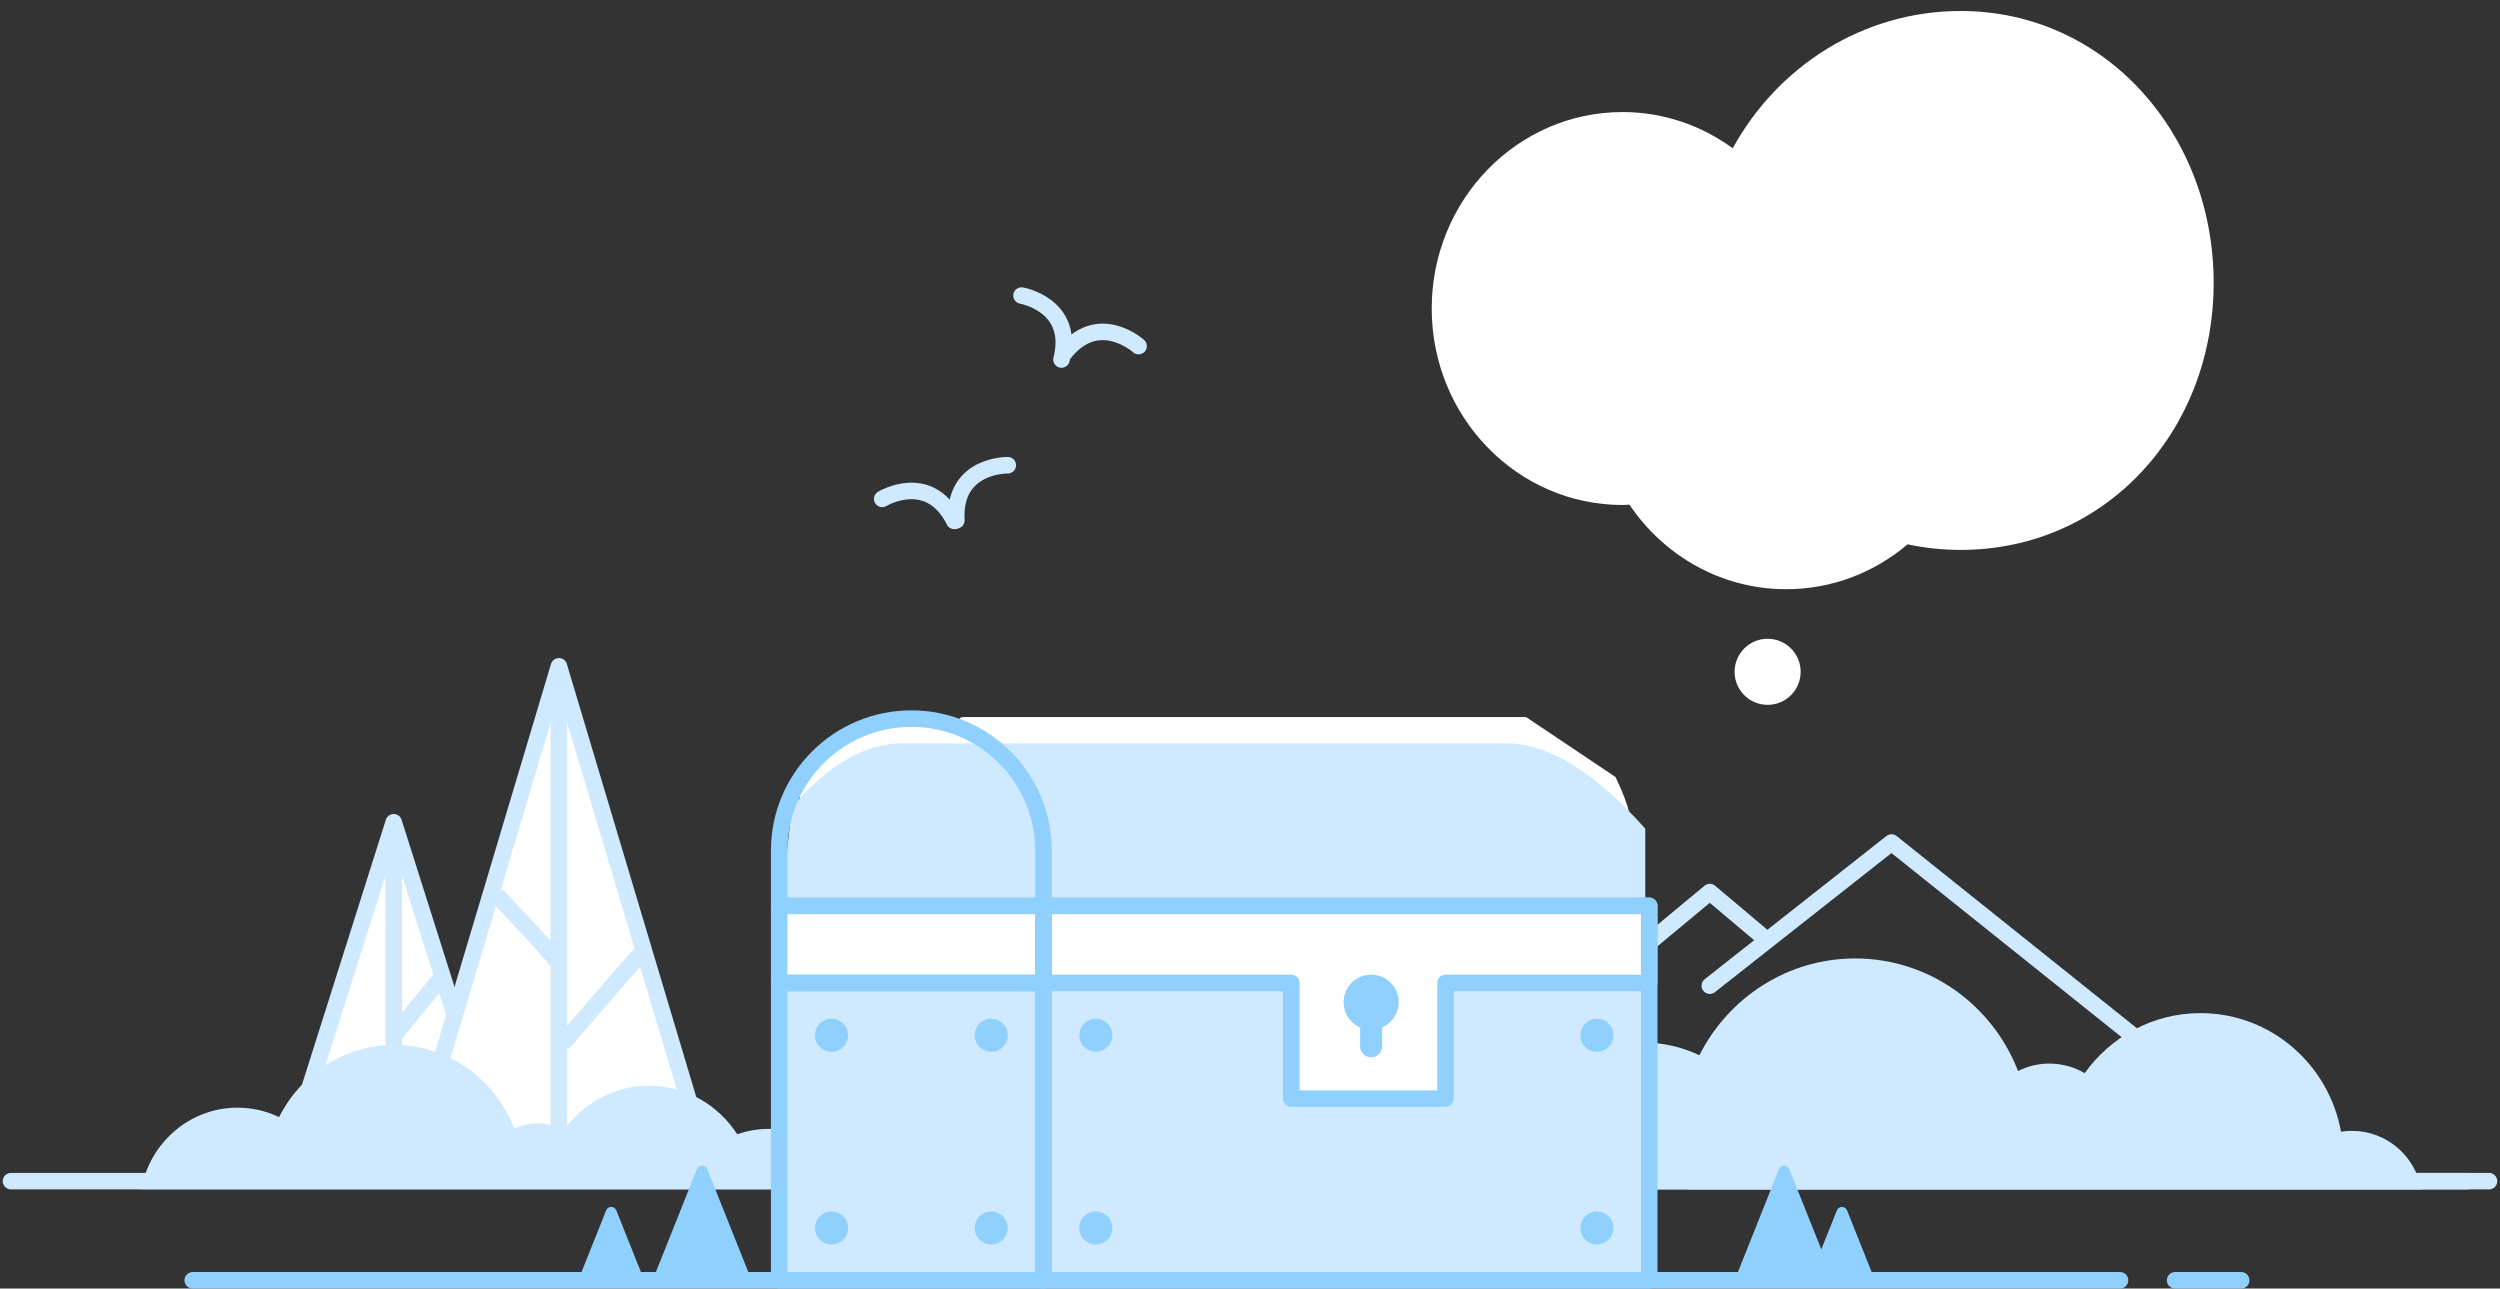 <svg viewBox="0 0 454 234" aria-hidden="true" xmlns="http://www.w3.org/2000/svg">
<rect x="0" y="0" width="454" height="234" fill="#333333" stroke="none"/>
<g stroke="none" stroke-width="1" fill="none" fill-rule="evenodd">
<g transform="translate(2, 2)">
<g transform="translate(52.5, 147)">
<path vector-effect="non-scaling-stroke" d="M18.921,1.954 L33.259,51.443 C33.567,52.504 32.956,53.614 31.895,53.921 C31.714,53.973 31.527,54 31.338,54 L2.662,54 C1.557,54 0.662,53.105 0.662,52 C0.662,51.812 0.688,51.624 0.741,51.443 L15.079,1.954 C15.386,0.893 16.496,0.283 17.557,0.59 C18.215,0.781 18.73,1.296 18.921,1.954 Z"
fill="#FFFFFF" fill-rule="nonzero"></path>
<g stroke-linecap="round" stroke="#cfe9fe" stroke-width="3">
<polygon vector-effect="non-scaling-stroke" stroke-linejoin="round" points="17 0.324 34 54 0 54"></polygon>
<path vector-effect="non-scaling-stroke" d="M17,4.695 C17,43.046 17,62.647 17,63.5 C17,62.647 17,43.046 17,4.695 Z"></path>
<path vector-effect="non-scaling-stroke" d="M17,29.324 C22.333,35.785 25,39.118 25,39.324 C25,39.118 22.333,35.785 17,29.324 Z" stroke-linejoin="round" transform="translate(21, 34.324) scale(-1, 1) translate(-21, -34.324) "></path>
</g>
</g>
<g transform="translate(73, 119)">
<path vector-effect="non-scaling-stroke" d="M26.648,0 L51.879,84.427 C52.195,85.486 51.594,86.6 50.535,86.916 C50.35,86.972 50.157,87 49.963,87 L3.333,87 C2.228,87 1.333,86.105 1.333,85 C1.333,84.806 1.361,84.613 1.417,84.427 L26.648,0 Z"
fill="#FFFFFF" fill-rule="nonzero"></path>
<g stroke-linecap="round" stroke="#cfe9fe" stroke-width="3">
<polygon vector-effect="non-scaling-stroke" stroke-linejoin="round" points="26.5 0 52.5 87 0.5 87"></polygon>
<path vector-effect="non-scaling-stroke" d="M26.5,2.586 C26.5,61.026 26.5,90.997 26.5,92.5 C26.5,90.997 26.5,61.026 26.5,2.586 Z"></path>
<path vector-effect="non-scaling-stroke" d="M15.648,42 C22.315,49.079 25.648,52.745 25.648,53 C25.648,52.745 22.315,49.079 15.648,42 Z M27.648,68 C36.981,57.079 41.648,51.745 41.648,52 C41.648,51.745 36.981,57.079 27.648,68 Z"
stroke-linejoin="round"></path>
</g>
</g>
<g stroke-linecap="round" stroke-linejoin="round" transform="translate(332.5, 170) scale(-1, 1) translate(-332.5, -170) translate(276, 151)" stroke="#cfe9fe" stroke-width="3">
<polyline vector-effect="non-scaling-stroke" points="0 38 47.5 0 80.5 26"></polyline>
<polyline vector-effect="non-scaling-stroke" points="71 17 80.5 9 113 36"></polyline>
</g>
<g transform="translate(0, 187.5)">
<path vector-effect="non-scaling-stroke" d="M153.962,26.464 C151.226,20.014 144.945,15.503 137.634,15.503 C135.62,15.503 133.684,15.845 131.878,16.476 C128.451,11.17 122.567,7.67 115.884,7.67 C109.491,7.67 103.83,10.872 100.351,15.794 C98.959,14.968 97.342,14.496 95.618,14.496 C94.108,14.496 92.682,14.858 91.416,15.501 C87.998,6.587 79.51,0.275 69.58,0.275 C60.463,0.275 52.562,5.597 48.684,13.368 C46.391,12.267 43.831,11.652 41.131,11.652 C32.437,11.652 25.2,18.031 23.648,26.464 L153.962,26.464 Z"
fill="#cfe9fe" fill-rule="nonzero"></path>
<path vector-effect="non-scaling-stroke" d="M13,25 L143,25 M0,25 L450,25" stroke="#cfe9fe" stroke-width="3" stroke-linecap="round"></path>
</g>
<g transform="translate(272.293, 172.055)">
<path vector-effect="non-scaling-stroke" d="M165.429,41.945 L0.1,41.945 C0.034,41.209 0,40.463 0,39.709 C0,26.213 10.787,15.273 24.093,15.273 C27.749,15.273 31.215,16.099 34.32,17.577 C39.571,7.144 50.271,0 62.618,0 C76.064,0 87.557,8.474 92.186,20.441 C93.9,19.577 95.832,19.091 97.876,19.091 C100.212,19.091 102.401,19.725 104.286,20.833 C108.997,14.226 116.663,9.927 125.32,9.927 C138.043,9.927 148.627,19.215 150.835,31.467 C151.487,31.363 152.156,31.309 152.838,31.309 C159.117,31.309 164.34,35.895 165.429,41.945 Z"
fill="#cfe9fe" fill-rule="nonzero"></path>
<path vector-effect="non-scaling-stroke" d="M32.707,40.445 L173.707,40.445" stroke="#cfe9fe" stroke-width="3" stroke-linecap="round"></path>
</g>
<g transform="translate(33, 128)">
<g transform="translate(106, 0)" fill="#FFFFFF" fill-rule="nonzero">
<polygon vector-effect="non-scaling-stroke" points="121.5 48.5 158.5 48.5 158.5 34.5 47.5 34.5 47.5 48.5 93.5 48.5 93.5 69.5 121.5 69.5"></polygon>
<path vector-effect="non-scaling-stroke" d="M33.988,0.219 C36.561,0.219 70.613,0.219 136.143,0.219 L152.385,11.113 C155.083,16.811 155.657,19.678 154.105,19.712 C152.554,19.746 116.294,17.672 45.324,13.488 C35.194,4.642 31.415,0.219 33.988,0.219 Z"></path>
<path vector-effect="non-scaling-stroke" d="M32.671,2.022 L21.555,0.374 L17.604,0.374 L5.771,7.904 C3.091,12.674 3.091,15.228 5.771,15.568 C8.452,15.908 16.128,14.327 28.799,10.824 L42.992,7.904 L41.07,5.684 L32.671,2.022 Z"></path>
<rect x="0" y="34" width="48" height="14"></rect>
</g>
<g transform="translate(106, 5)" fill="#cfe9fe" fill-rule="nonzero">
<polygon vector-effect="non-scaling-stroke" points="93.311 43.457 93.311 64.672 120.925 64.672 121.823 44.132 158.5 43.457 158.5 97.5 48.5 97.5 48.5 43.693"></polygon>
<path vector-effect="non-scaling-stroke" d="M132.671,7.66300119e-19 C125.172,-2.55433373e-19 94.191,-2.55433373e-19 39.727,7.66300119e-19 L31.818,12.506 L29.705,28.271 L157.781,28.271 L157.781,15.478 C148.54,5.159 140.17,1.78803361e-18 132.671,7.66300119e-19 Z"></path>
<path vector-effect="non-scaling-stroke" d="M37.827,-3.55271368e-15 C34.463,-3.55271368e-15 29.418,-3.55271368e-15 22.691,-3.55271368e-15 C16.162,-3.55271368e-15 9.538,3.835 2.818,11.506 L0.705,30.271 L48.41,30.271 L48.41,14.478 L48.179,12.328 C43.283,4.109 39.833,-3.55271368e-15 37.827,-3.55271368e-15 Z"></path>
<rect x="0.5" y="43.5" width="48" height="54"></rect>
</g>
<rect stroke="#90d0fe" stroke-width="3" stroke-linecap="round" stroke-linejoin="round" x="154.5" y="34.5" width="110" height="68"></rect>
<polygon vector-effect="non-scaling-stroke" stroke="#90d0fe" stroke-width="3" stroke-linecap="round" stroke-linejoin="round" points="264.5 48.5 264.5 34.5 154.5 34.5 154.5 48.5 199.5 48.5 199.5 69.5 227.5 69.5 227.5 48.5"></polygon>
<path vector-effect="non-scaling-stroke" d="M130.5,0.5 L234.5,0.5 C251.069,0.5 264.5,13.931 264.5,30.5 L264.5,34.5 L106.5,34.5 L106.5,24.5 C106.5,11.245 117.245,0.5 130.5,0.5 Z" class="slds-illustration__stroke-primary"
stroke-width="3" stroke-linecap="round" stroke-linejoin="round"></path>
<path vector-effect="non-scaling-stroke" d="M130.5,0.5 C143.755,0.5 154.5,11.245 154.5,24.5 L154.5,34.5 L106.5,34.5 L106.5,24.5 C106.5,11.245 117.245,0.5 130.5,0.5 Z" stroke="#90d0fe" stroke-width="3"
stroke-linecap="round" stroke-linejoin="round"></path>
<rect stroke="#90d0fe" stroke-width="3" stroke-linecap="round" stroke-linejoin="round" x="106.5" y="48.5" width="48" height="54"></rect>
<rect stroke="#90d0fe" stroke-width="3" stroke-linecap="round" stroke-linejoin="round" x="106.5" y="34.5" width="48" height="14"></rect>
<path vector-effect="non-scaling-stroke" d="M219,52 C219,54.765 216.765,57 214,57 C211.235,57 209,54.765 209,52 C209,49.235 211.235,47 214,47 C216.765,47 219,49.235 219,52 Z" fill="#90d0fe" fill-rule="nonzero"></path>
<path vector-effect="non-scaling-stroke" d="M214,55 L214,60" stroke="#90d0fe" stroke-width="4" stroke-linecap="round"></path>
<circle vector-effect="non-scaling-stroke" fill="#90d0fe" fill-rule="nonzero" cx="164" cy="58" r="3"></circle>
<circle vector-effect="non-scaling-stroke" fill="#90d0fe" fill-rule="nonzero" cx="164" cy="93" r="3"></circle>
<circle vector-effect="non-scaling-stroke" fill="#90d0fe" fill-rule="nonzero" cx="255" cy="58" r="3"></circle>
<circle vector-effect="non-scaling-stroke" fill="#90d0fe" fill-rule="nonzero" cx="255" cy="93" r="3"></circle>
<circle vector-effect="non-scaling-stroke" fill="#90d0fe" fill-rule="nonzero" cx="145" cy="58" r="3"></circle>
<circle vector-effect="non-scaling-stroke" fill="#90d0fe" fill-rule="nonzero" cx="145" cy="93" r="3"></circle>
<circle vector-effect="non-scaling-stroke" fill="#90d0fe" fill-rule="nonzero" cx="116" cy="58" r="3"></circle>
<circle vector-effect="non-scaling-stroke" fill="#90d0fe" fill-rule="nonzero" cx="116" cy="93" r="3"></circle>
<path vector-effect="non-scaling-stroke" d="M289.929,82.297 L298,102.519 L280,102.519 L288.071,82.297 C288.276,81.784 288.858,81.534 289.371,81.739 C289.625,81.841 289.827,82.042 289.929,82.297 Z"
fill="#90d0fe" fill-rule="nonzero"></path>
<path vector-effect="non-scaling-stroke" d="M300.429,89.813 L305.5,102.519 L293.5,102.519 L298.571,89.813 C298.776,89.3 299.358,89.05 299.871,89.255 C300.125,89.357 300.327,89.559 300.429,89.813 Z"
fill="#90d0fe" fill-rule="nonzero"></path>
<path vector-effect="non-scaling-stroke" d="M93.429,82.297 L101.5,102.519 L83.5,102.519 L91.571,82.297 C91.776,81.784 92.358,81.534 92.871,81.739 C93.125,81.841 93.327,82.042 93.429,82.297 Z"
fill="#90d0fe" fill-rule="nonzero" transform="translate(92.5, 92.093) scale(-1, 1) translate(-92.5, -92.093) "></path>
<path vector-effect="non-scaling-stroke" d="M76.929,89.813 L82,102.519 L70,102.519 L75.071,89.813 C75.276,89.3 75.858,89.05 76.371,89.255 C76.625,89.357 76.827,89.559 76.929,89.813 Z"
fill="#90d0fe" fill-rule="nonzero" transform="translate(76, 95.851) scale(-1, 1) translate(-76, -95.851) "></path>
<path vector-effect="non-scaling-stroke" d="M360,102.5 L372,102.5 M0,102.5 L350,102.5" stroke="#90d0fe" stroke-width="3" stroke-linecap="round" stroke-linejoin="round"></path>
</g>
<g stroke-linecap="round" transform="translate(180.713, 71.088) rotate(-15) translate(-180.713, -71.088) translate(153.713, 52.588)" stroke="#cfe9fe" stroke-width="3">
<path vector-effect="non-scaling-stroke" d="M31.036,3.435 C31.036,3.435 40.58,0.672 42.648,10.691" transform="translate(36.842, 6.889) rotate(41) translate(-36.842, -6.889) "></path>
<path vector-effect="non-scaling-stroke" d="M40.428,10.18 C40.428,10.18 49.972,7.416 52.041,17.435" transform="translate(46.235, 13.633) scale(-1, 1) rotate(-41) translate(-46.235, -13.633) "></path>
<path vector-effect="non-scaling-stroke" d="M0.73,29.587 C0.73,29.587 10.274,26.823 12.343,36.842"></path>
<path vector-effect="non-scaling-stroke" d="M12.73,29.587 C12.73,29.587 22.274,26.823 24.343,36.842" transform="translate(18.536, 33.04) scale(-1, 1) translate(-18.536, -33.04) "></path>
</g>
<g transform="translate(258, 0)" class="slds-illustration__stroke-primary">
<g stroke-width="3">
<path vector-effect="non-scaling-stroke" d="M67,120 C67,123.312 64.314,126 61,126 C57.688,126 55,123.312 55,120 C55,116.688 57.688,114 61,114 C64.314,114 67,116.688 67,120 Z" fill="#FFFFFF" fill-rule="nonzero"></path>
<path vector-effect="non-scaling-stroke" d="M52,135 C52,137.208 50.209,139 48,139 C45.792,139 44,137.208 44,135 C44,132.792 45.792,131 48,131 C50.209,131 52,132.792 52,135 Z"></path>
<path vector-effect="non-scaling-stroke" d="M96.057,0 C78.29,0 62.819,10.057 54.666,24.923 C49.01,20.8 42.115,18.35 34.66,18.35 C15.513,18.35 0,34.323 0,54.027 C0,73.734 15.513,89.707 34.66,89.707 C35.074,89.707 35.482,89.656 35.901,89.641 C42.159,98.916 52.566,105 64.368,105 C72.741,105 80.424,101.941 86.413,96.85 C89.529,97.512 92.755,97.864 96.057,97.864 C122.314,97.864 142,76.369 142,49.347 C142,22.322 122.314,0 96.057,0 Z"
fill="#FFFFFF" fill-rule="nonzero" stroke-linecap="round" stroke-linejoin="round"></path>
</g>
<g transform="translate(76, 52) rotate(45) translate(-76, -52) translate(60, 16)" stroke-width="6">
<circle vector-effect="non-scaling-stroke" cx="15" cy="6" r="6"></circle>
<circle vector-effect="non-scaling-stroke" cx="7" cy="18" r="7"></circle>
<circle vector-effect="non-scaling-stroke" cx="25" cy="18" r="7"></circle>
<path vector-effect="non-scaling-stroke" d="M15,24 L15,72 M12,34 L18,34 M15,55 L25,55 M15,65 L27,65" stroke-linecap="round"></path>
</g>
</g>
</g>
</g>
</svg>